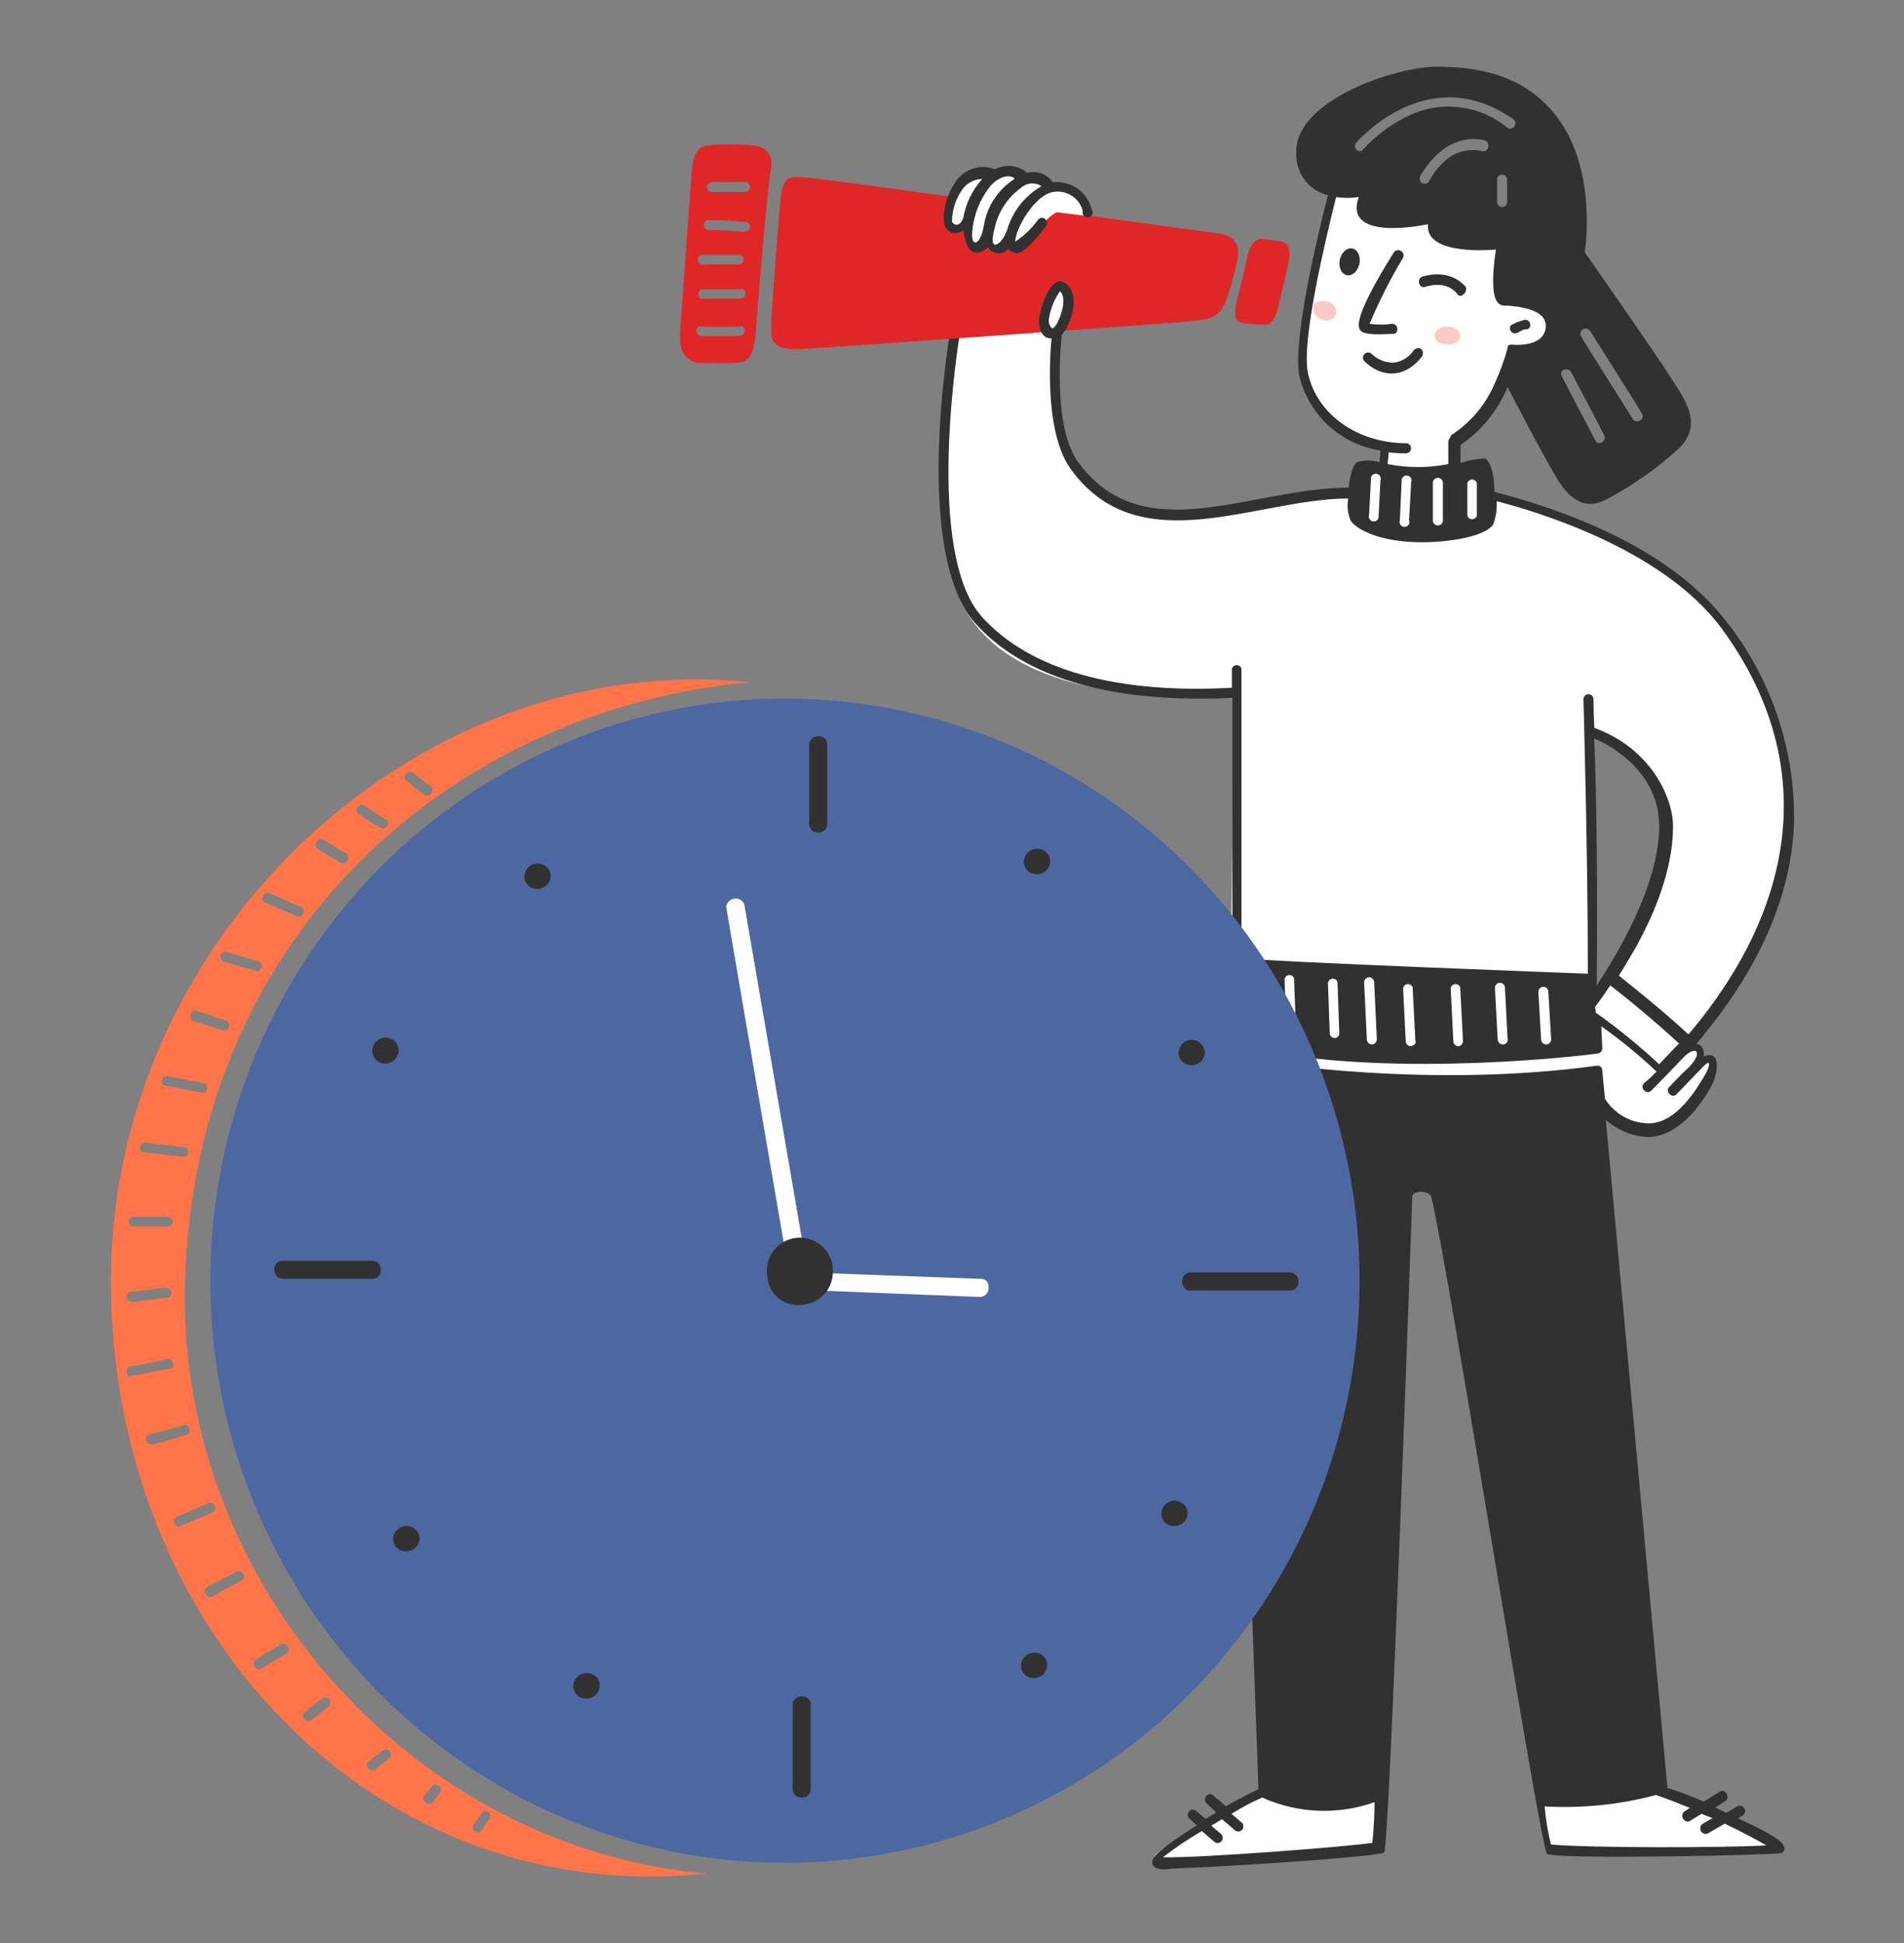 <svg width="50" height="51" viewBox="0 0 50 51" fill="none" xmlns="http://www.w3.org/2000/svg">
<rect x="0" y="0" width="50" height="51" fill="#808080" stroke="none"/>
<path d="M44.566 27.865C44.613 27.223 44.113 27.438 44.091 27.438C46.276 25.535 48.678 20.163 44.946 16.03C42.926 13.795 39.123 13 39.123 13C39.123 13 39.168 12.25 38.911 12.12C38.718 12.028 38.198 12.288 38.198 12.288C38.186 12.074 38.186 11.859 38.198 11.645C38.963 11.072 39.509 10.255 39.748 9.33C39.748 9.33 40.831 9.258 40.818 8.688C40.806 8.118 39.986 7.905 39.583 7.905C39.479 7.393 39.471 6.865 39.561 6.35C39.561 6.35 37.491 6.693 37.658 5.765C37.658 5.765 35.376 6.383 35.853 5.1C35.853 5.1 35.233 5.195 35.021 5.03C35.021 5.03 33.658 9.28 34.473 10.543C34.681 10.881 34.966 11.166 35.305 11.372C35.644 11.579 36.027 11.701 36.423 11.73L36.351 12.3C36.138 12.289 35.924 12.289 35.711 12.3C35.543 12.325 35.568 12.943 35.568 12.943C33.191 12.753 30.383 14.658 28.343 12.515C27.463 11.59 27.726 8.665 27.726 8.665L24.946 8.878C24.946 8.878 24.183 13.128 25.158 15.603C26.463 18.908 32.408 18.193 32.408 18.193L32.291 27.888C35.188 29.17 41.913 28.293 41.913 28.293L41.986 29.17C43.341 30.383 44.588 29.128 44.836 28.315C45.083 27.503 44.566 27.865 44.566 27.865ZM41.786 26.225L41.618 19.19C41.618 19.19 43.603 19.928 43.711 21.495C43.861 23.73 41.786 26.225 41.786 26.225Z" fill="white"/>
<path d="M40.359 47.161C40.359 47.161 40.504 48.443 40.622 48.491C40.739 48.538 46.492 48.633 46.562 48.443C46.632 48.253 43.812 47.066 43.544 46.971C43.522 46.971 41.359 47.563 40.359 47.161Z" fill="white"/>
<path d="M30.311 48.751C30.311 49.108 33.186 48.846 36.181 48.501C36.286 48.048 36.286 47.577 36.181 47.123C36.181 47.123 34.351 47.551 33.138 46.981C33.116 46.971 30.286 48.538 30.311 48.751Z" fill="white"/>
<path d="M38.343 8.808C38.343 8.688 38.201 8.57 38.011 8.57C37.821 8.57 37.676 8.665 37.676 8.808C37.676 9.125 38.343 9.125 38.343 8.808Z" fill="#FCCAC2"/>
<path d="M35.083 8.25C35.091 8.214 35.092 8.177 35.086 8.141C35.08 8.105 35.066 8.07 35.047 8.04C35.027 8.009 35.001 7.982 34.971 7.961C34.941 7.94 34.907 7.925 34.871 7.918C34.703 7.87 34.513 7.918 34.491 8.035C34.482 8.11 34.498 8.185 34.536 8.25C34.575 8.315 34.633 8.365 34.703 8.393C34.773 8.423 34.851 8.426 34.922 8.399C34.993 8.372 35.051 8.319 35.083 8.25Z" fill="#FCCAC2"/>
<path d="M33.781 27.032L33.733 25.703C33.738 25.674 33.751 25.648 33.772 25.629C33.793 25.609 33.82 25.597 33.848 25.594C33.877 25.591 33.906 25.598 33.93 25.613C33.954 25.628 33.973 25.651 33.983 25.677L34.031 27.01C34.088 27.195 33.781 27.192 33.781 27.032ZM35.063 27.247C35.028 27.25 34.994 27.239 34.967 27.217C34.94 27.194 34.924 27.162 34.92 27.128L34.873 25.797C34.878 25.769 34.891 25.743 34.912 25.724C34.933 25.704 34.96 25.692 34.988 25.689C35.017 25.686 35.046 25.693 35.07 25.708C35.094 25.723 35.113 25.746 35.123 25.773L35.17 27.105C35.174 27.138 35.165 27.172 35.145 27.199C35.125 27.226 35.096 27.244 35.063 27.25V27.247ZM36.038 27.413C36.004 27.415 35.969 27.405 35.943 27.383C35.916 27.361 35.899 27.329 35.895 27.295L35.823 25.795C35.82 25.76 35.831 25.726 35.854 25.699C35.876 25.672 35.908 25.656 35.943 25.652C35.977 25.65 36.011 25.66 36.038 25.682C36.065 25.704 36.082 25.736 36.086 25.77L36.156 27.27C36.158 27.304 36.148 27.338 36.126 27.365C36.104 27.392 36.072 27.409 36.038 27.413ZM37.058 27.46C37.024 27.463 36.989 27.452 36.963 27.43C36.936 27.408 36.919 27.377 36.916 27.343L36.846 25.94C36.85 25.912 36.864 25.886 36.885 25.866C36.906 25.846 36.932 25.834 36.961 25.831C36.989 25.829 37.018 25.835 37.042 25.85C37.067 25.866 37.085 25.888 37.096 25.915L37.168 27.317C37.2 27.39 37.13 27.438 37.058 27.46ZM38.308 27.46C38.274 27.463 38.239 27.452 38.213 27.43C38.186 27.408 38.169 27.377 38.166 27.343L38.096 25.94C38.1 25.912 38.114 25.886 38.135 25.866C38.156 25.846 38.182 25.834 38.211 25.831C38.239 25.829 38.268 25.835 38.292 25.85C38.317 25.866 38.335 25.888 38.346 25.915L38.418 27.317C38.419 27.349 38.409 27.38 38.391 27.405C38.373 27.431 38.348 27.45 38.318 27.46H38.308ZM39.473 27.413C39.439 27.415 39.404 27.405 39.378 27.383C39.351 27.361 39.334 27.329 39.331 27.295L39.258 25.94C39.255 25.905 39.266 25.871 39.289 25.844C39.311 25.817 39.343 25.801 39.378 25.797C39.412 25.795 39.447 25.805 39.473 25.827C39.5 25.849 39.517 25.881 39.52 25.915L39.59 27.27C39.594 27.287 39.594 27.304 39.591 27.32C39.587 27.337 39.58 27.352 39.57 27.366C39.559 27.38 39.546 27.391 39.531 27.399C39.516 27.407 39.5 27.412 39.483 27.413H39.473ZM40.613 27.413C40.579 27.415 40.544 27.405 40.518 27.383C40.491 27.361 40.474 27.329 40.471 27.295L40.398 26.045C40.396 26.01 40.407 25.976 40.429 25.95C40.452 25.923 40.483 25.906 40.518 25.902C40.553 25.9 40.587 25.911 40.614 25.933C40.641 25.956 40.657 25.988 40.66 26.023L40.733 27.258C40.736 27.275 40.736 27.293 40.732 27.31C40.728 27.327 40.721 27.344 40.711 27.358C40.7 27.373 40.688 27.385 40.672 27.394C40.657 27.404 40.641 27.41 40.623 27.413H40.613ZM41.863 19.385C42.113 19.48 43.571 20.165 43.571 21.685C43.571 23.255 42.428 25.108 41.931 25.867C41.953 23.635 41.935 20.86 41.863 19.385ZM43.571 27.935C43.046 27.447 42.49 26.994 41.906 26.58C41.909 26.531 41.901 26.483 41.883 26.438C41.883 26.438 42.073 26.188 42.285 25.867C42.548 26.058 43.428 26.773 44.093 27.39C43.925 27.555 43.751 27.75 43.571 27.935ZM36.038 48.37C35.49 48.465 31.498 48.775 30.538 48.75C30.863 48.498 31.205 48.269 31.561 48.062L31.893 48.347C31.907 48.358 31.923 48.366 31.94 48.371C31.958 48.376 31.976 48.377 31.993 48.374C32.011 48.372 32.028 48.366 32.043 48.357C32.059 48.349 32.072 48.337 32.083 48.322C32.094 48.308 32.102 48.292 32.106 48.275C32.111 48.258 32.112 48.24 32.11 48.222C32.108 48.205 32.102 48.188 32.093 48.172C32.084 48.157 32.072 48.143 32.058 48.133L31.808 47.92C31.903 47.873 31.998 47.8 32.093 47.752L32.425 48.038C32.439 48.05 32.456 48.06 32.473 48.066C32.491 48.072 32.51 48.074 32.528 48.073C32.547 48.071 32.565 48.066 32.581 48.057C32.598 48.048 32.612 48.036 32.624 48.021C32.635 48.006 32.643 47.989 32.648 47.971C32.653 47.953 32.653 47.934 32.65 47.916C32.647 47.897 32.64 47.88 32.63 47.864C32.62 47.849 32.606 47.835 32.59 47.825L32.34 47.61C32.598 47.446 32.868 47.303 33.148 47.182C34.078 47.602 35.135 47.645 36.096 47.303C36.095 47.659 36.075 48.015 36.038 48.37ZM43.498 47.12C43.713 47.19 44.02 47.31 44.378 47.453L44.236 47.547C44.093 47.642 44.236 47.88 44.378 47.797L44.685 47.608C44.781 47.655 44.876 47.678 44.971 47.725L44.721 47.867C44.687 47.886 44.663 47.918 44.653 47.955C44.643 47.991 44.648 48.031 44.667 48.064C44.686 48.097 44.717 48.121 44.754 48.131C44.791 48.141 44.83 48.136 44.863 48.117L45.291 47.867C45.743 48.083 46.145 48.295 46.383 48.438C45.355 48.502 41.74 48.508 40.728 48.415C40.647 48.087 40.592 47.752 40.563 47.415C41.552 47.47 42.544 47.368 43.501 47.112L43.498 47.12ZM41.573 8.648C41.62 8.6 41.715 8.625 41.763 8.695C41.763 8.695 43.118 10.835 43.118 10.857C43.213 11 42.975 11.143 42.88 11C42.88 11 41.526 8.863 41.526 8.838C41.514 8.822 41.507 8.804 41.503 8.785C41.499 8.766 41.5 8.747 41.505 8.728C41.509 8.709 41.517 8.692 41.529 8.677C41.541 8.661 41.556 8.649 41.573 8.64V8.648ZM41.05 9.717C41.082 9.697 41.12 9.69 41.157 9.696C41.194 9.702 41.227 9.721 41.251 9.75C41.251 9.75 42.13 11.412 42.13 11.438C42.2 11.58 41.963 11.723 41.893 11.555C41.893 11.555 41.013 9.893 41.013 9.87C41.005 9.857 40.999 9.843 40.997 9.828C40.994 9.812 40.995 9.797 40.998 9.782C41.002 9.767 41.008 9.753 41.017 9.741C41.026 9.728 41.037 9.718 41.05 9.71V9.717ZM35.611 3.75C35.633 3.728 37.493 1.55 39.743 3.132C39.883 3.232 39.721 3.465 39.578 3.348C39.213 3.049 38.77 2.863 38.302 2.813C37.833 2.762 37.36 2.849 36.941 3.062C36.511 3.274 36.124 3.564 35.8 3.917C35.706 4.055 35.501 3.888 35.611 3.75ZM39.578 4.725V5.32C39.574 5.352 39.558 5.381 39.534 5.402C39.51 5.423 39.479 5.434 39.447 5.434C39.415 5.434 39.384 5.423 39.36 5.402C39.336 5.381 39.32 5.352 39.316 5.32V4.72C39.293 4.555 39.578 4.53 39.578 4.72V4.725ZM39.078 3.87C39.075 3.888 39.068 3.905 39.057 3.919C39.047 3.934 39.033 3.947 39.017 3.956C39.002 3.965 38.984 3.97 38.966 3.972C38.948 3.973 38.93 3.971 38.913 3.965C38.73 3.925 38.54 3.932 38.361 3.986C38.182 4.041 38.02 4.14 37.891 4.275C37.746 4.413 37.625 4.573 37.533 4.75C37.517 4.781 37.489 4.805 37.456 4.816C37.422 4.827 37.386 4.825 37.354 4.809C37.323 4.793 37.299 4.765 37.288 4.732C37.277 4.698 37.28 4.661 37.295 4.63C37.295 4.63 37.891 3.442 38.983 3.68C39.02 3.692 39.051 3.718 39.069 3.753C39.087 3.788 39.09 3.828 39.078 3.865V3.87ZM45.376 16.37C44.831 15.635 43.736 14.565 41.526 13.662C40.784 13.359 40.022 13.109 39.245 12.912C39.245 12.508 39.151 12.105 38.995 12.033C38.778 12.044 38.562 12.084 38.355 12.152V11.682C38.904 11.304 39.333 10.777 39.59 10.162C39.803 10.565 40.383 11.7 40.873 12.537C41.48 13.578 42.086 13.155 42.276 13.06C42.927 12.707 43.533 12.277 44.081 11.777C44.788 11.105 44.158 10.373 43.868 9.9C43.578 9.428 41.618 6.62 41.618 6.62C41.618 6.62 41.925 4.745 41.071 3.342C40.215 1.94 38.77 1.75 37.723 1.75C36.675 1.75 33.973 2.627 34.041 4.03C34.032 4.28 34.111 4.526 34.262 4.725C34.414 4.925 34.63 5.066 34.873 5.125C34.588 6.218 33.941 8.95 34.123 9.875C34.245 10.374 34.511 10.826 34.89 11.173C35.269 11.521 35.743 11.747 36.251 11.825C36.251 11.945 36.228 12.075 36.228 12.135C36.035 12.073 35.827 12.073 35.633 12.135C35.538 12.182 35.443 12.49 35.418 12.8C32.848 12.8 30.028 14.465 28.316 12.135C27.598 11.162 27.886 8.783 27.886 8.735C27.892 8.716 27.895 8.696 27.893 8.676C27.891 8.656 27.884 8.637 27.873 8.621C27.863 8.604 27.848 8.589 27.831 8.579C27.814 8.569 27.795 8.562 27.775 8.561C27.755 8.559 27.735 8.562 27.717 8.569C27.698 8.576 27.681 8.587 27.668 8.602C27.654 8.617 27.644 8.634 27.639 8.653C27.633 8.673 27.632 8.693 27.636 8.713C27.61 8.807 27.346 11.235 28.11 12.3C29.901 14.8 32.995 13.085 35.406 13.085C35.368 13.285 35.392 13.492 35.475 13.678C35.668 13.928 36.225 14.178 37.045 14.225C37.865 14.273 38.975 14.11 39.208 13.773C39.284 13.576 39.316 13.365 39.303 13.155C40.133 13.37 43.628 14.342 45.218 16.505C47.781 20.005 47.183 23.793 44.34 27.152C43.651 26.51 42.748 25.797 42.511 25.608C42.653 25.392 42.8 25.135 42.961 24.858C43.628 23.657 43.935 22.575 43.935 21.695C43.935 20.945 43.365 19.652 41.868 19.105C41.846 18.655 41.846 18.37 41.846 18.355C41.846 18.337 41.842 18.318 41.834 18.301C41.827 18.284 41.816 18.269 41.802 18.257C41.789 18.244 41.773 18.235 41.755 18.229C41.737 18.223 41.719 18.221 41.7 18.223C41.682 18.224 41.664 18.23 41.648 18.239C41.632 18.248 41.618 18.26 41.607 18.275C41.596 18.29 41.588 18.307 41.584 18.325C41.58 18.343 41.579 18.362 41.583 18.38C41.583 18.427 41.698 22.38 41.698 25.558C41.698 25.558 33.363 25.247 32.6 25.152V17.552C32.593 17.525 32.576 17.501 32.554 17.484C32.531 17.467 32.504 17.458 32.475 17.458C32.447 17.458 32.42 17.467 32.397 17.484C32.375 17.501 32.358 17.525 32.35 17.552V18.052C29.308 18.22 27.048 17.582 25.793 16.2C24.243 14.492 25.198 8.857 25.198 8.785C25.221 8.62 24.96 8.572 24.948 8.738C24.901 8.988 23.983 14.553 25.616 16.365C26.785 17.668 28.798 18.337 31.483 18.337C31.768 18.337 32.053 18.337 32.363 18.315V27.273C32.363 27.303 32.373 27.332 32.389 27.358C32.406 27.383 32.43 27.403 32.458 27.415C35.833 28.317 41.108 27.773 41.958 27.652C41.992 27.649 42.024 27.632 42.046 27.605C42.068 27.578 42.078 27.544 42.075 27.51C42.075 27.345 42.053 27.13 42.053 26.94C42.564 27.301 43.048 27.698 43.503 28.128C43.398 28.236 43.286 28.34 43.17 28.438C43.05 28.555 43.24 28.745 43.361 28.628C43.645 28.343 43.928 28.055 44.191 27.773C44.498 27.438 44.761 27.558 44.38 27.985C44.191 28.16 44.01 28.343 43.836 28.532C43.715 28.65 43.906 28.84 44.026 28.723L44.738 27.985C44.948 27.767 44.901 28.008 44.761 28.235C44.62 28.462 44.048 29.532 43.24 29.485C43.02 29.473 42.806 29.409 42.616 29.297C42.426 29.185 42.265 29.029 42.148 28.843L42.075 28.093C42.076 28.075 42.072 28.057 42.065 28.041C42.057 28.024 42.047 28.01 42.033 27.999C42.019 27.987 42.003 27.979 41.986 27.974C41.969 27.97 41.95 27.969 41.933 27.973C37.586 28.567 33.403 27.925 32.523 27.782C32.502 27.777 32.48 27.777 32.46 27.782C32.439 27.787 32.419 27.797 32.403 27.811C32.387 27.825 32.374 27.842 32.367 27.862C32.359 27.882 32.356 27.904 32.358 27.925L33.048 46.96C32.855 47.055 32.548 47.21 32.191 47.41L31.858 47.125C31.741 47.008 31.55 47.22 31.693 47.34L31.943 47.578C31.848 47.625 31.753 47.695 31.658 47.742L31.408 47.53C31.394 47.519 31.378 47.511 31.361 47.506C31.344 47.501 31.326 47.5 31.308 47.502C31.291 47.504 31.274 47.51 31.258 47.518C31.243 47.527 31.229 47.539 31.218 47.553C31.207 47.566 31.199 47.582 31.194 47.599C31.189 47.617 31.188 47.635 31.19 47.652C31.192 47.67 31.198 47.687 31.206 47.702C31.215 47.718 31.227 47.731 31.241 47.742L31.43 47.91C30.838 48.29 30.291 48.66 30.265 48.835C30.195 49.097 30.623 49.085 30.765 49.05C33.001 48.955 36.266 48.718 36.35 48.623C36.493 48.455 37.086 31.442 37.086 31.418C37.086 31.227 37.543 31.25 37.586 31.418C38.005 33.047 40.461 48.623 40.628 48.667C41.148 48.812 46.568 48.69 46.758 48.642C46.776 48.639 46.793 48.632 46.807 48.622C46.822 48.611 46.835 48.598 46.844 48.582C46.853 48.566 46.858 48.549 46.86 48.531C46.861 48.513 46.859 48.495 46.853 48.477C46.828 48.405 46.806 48.263 45.641 47.727L45.761 47.655C45.792 47.636 45.815 47.605 45.824 47.57C45.833 47.534 45.827 47.496 45.808 47.465C45.789 47.434 45.758 47.411 45.723 47.402C45.687 47.393 45.65 47.399 45.618 47.417L45.331 47.585L45.045 47.443L45.308 47.275C45.45 47.18 45.308 46.943 45.166 47.025L44.738 47.288C44.429 47.15 44.111 47.03 43.788 46.93L42.17 29.395C42.474 29.665 42.86 29.823 43.266 29.845C44.168 29.845 44.808 28.775 44.975 28.442C45.093 28.192 45.225 27.54 44.738 27.73C44.785 27.445 44.571 27.398 44.548 27.398C46.163 25.497 47.048 23.55 47.113 21.575C47.141 19.691 46.529 17.853 45.376 16.363V16.37ZM36.203 13.535C36.206 13.555 36.205 13.575 36.2 13.594C36.194 13.613 36.184 13.631 36.171 13.646C36.157 13.66 36.141 13.672 36.122 13.679C36.103 13.686 36.083 13.689 36.063 13.687C36.043 13.685 36.024 13.679 36.007 13.668C35.99 13.658 35.976 13.644 35.965 13.627C35.954 13.61 35.948 13.591 35.946 13.571C35.944 13.551 35.946 13.531 35.953 13.512L36.001 12.585C35.997 12.565 35.999 12.545 36.005 12.526C36.01 12.507 36.02 12.49 36.034 12.475C36.048 12.461 36.065 12.449 36.083 12.443C36.102 12.435 36.122 12.433 36.142 12.435C36.162 12.437 36.181 12.443 36.198 12.454C36.215 12.464 36.229 12.479 36.239 12.496C36.25 12.513 36.256 12.532 36.258 12.552C36.26 12.571 36.258 12.591 36.251 12.61L36.203 13.535ZM37.011 13.678C37.014 13.697 37.013 13.717 37.007 13.736C37.002 13.756 36.992 13.773 36.978 13.788C36.965 13.803 36.948 13.814 36.929 13.821C36.911 13.829 36.891 13.831 36.871 13.829C36.851 13.828 36.832 13.821 36.815 13.811C36.798 13.8 36.783 13.786 36.773 13.77C36.762 13.753 36.755 13.733 36.753 13.714C36.751 13.694 36.754 13.674 36.761 13.655C36.761 13.655 36.808 12.655 36.808 12.633C36.805 12.613 36.806 12.593 36.812 12.574C36.818 12.555 36.828 12.537 36.842 12.523C36.855 12.508 36.872 12.497 36.891 12.49C36.909 12.483 36.929 12.48 36.949 12.482C36.969 12.484 36.988 12.491 37.005 12.501C37.022 12.512 37.036 12.526 37.047 12.543C37.057 12.56 37.064 12.579 37.066 12.599C37.068 12.619 37.065 12.639 37.058 12.658C37.058 12.68 37.001 13.678 37.001 13.678H37.011ZM37.891 13.678C37.886 13.709 37.87 13.738 37.846 13.759C37.822 13.78 37.791 13.792 37.759 13.792C37.727 13.792 37.696 13.78 37.672 13.759C37.648 13.738 37.632 13.709 37.628 13.678V12.658C37.632 12.626 37.648 12.597 37.672 12.576C37.696 12.555 37.727 12.543 37.759 12.543C37.791 12.543 37.822 12.555 37.846 12.576C37.87 12.597 37.886 12.626 37.891 12.658V13.678ZM38.033 11.588V12.182C37.507 12.285 36.966 12.285 36.441 12.182C36.441 12.11 36.465 11.992 36.465 11.873C36.623 11.893 36.782 11.902 36.941 11.898C36.972 11.893 37.001 11.877 37.022 11.853C37.043 11.829 37.055 11.798 37.055 11.766C37.055 11.734 37.043 11.703 37.022 11.679C37.001 11.655 36.972 11.639 36.941 11.635C35.658 11.635 34.588 10.885 34.35 9.805C34.16 8.95 34.825 6.24 35.086 5.173C35.283 5.201 35.483 5.201 35.681 5.173C35.251 6.383 37.501 5.885 37.501 5.885C37.406 6.74 39.283 6.55 39.283 6.55C39.033 8.238 39.495 8 39.615 8.023C39.736 8.045 40.668 8.072 40.59 8.617C40.523 9.07 39.901 9.068 39.685 9.045C39.638 9.045 39.59 9.068 39.59 9.115V9.14C39.502 9.458 39.388 9.768 39.251 10.068C39.015 10.623 38.618 11.094 38.111 11.42C38.081 11.5 38.033 11.54 38.033 11.588ZM38.783 13.535C38.775 13.562 38.759 13.586 38.736 13.603C38.714 13.62 38.686 13.629 38.658 13.629C38.63 13.629 38.602 13.62 38.58 13.603C38.557 13.586 38.541 13.562 38.533 13.535V12.68C38.541 12.653 38.557 12.629 38.58 12.612C38.602 12.595 38.63 12.586 38.658 12.586C38.686 12.586 38.714 12.595 38.736 12.612C38.759 12.629 38.775 12.653 38.783 12.68V13.535Z" fill="#313131"/>
<path d="M19.783 3.818C19.381 3.779 18.976 3.779 18.573 3.818C18.168 3.858 18.168 4.435 18.146 4.768C18.123 5.1 17.896 8.143 17.858 8.768C17.821 9.393 18.168 9.483 18.288 9.518C18.66 9.542 19.032 9.542 19.403 9.518C19.618 9.49 19.808 9.398 19.856 8.638C19.903 7.878 20.168 4.813 20.236 4.503C20.313 4.128 20.188 3.865 19.783 3.818ZM19.428 8.818H18.406C18.241 8.793 18.241 8.533 18.431 8.568C18.431 8.568 18.763 8.593 19.451 8.568C19.593 8.523 19.593 8.808 19.428 8.808V8.818ZM19.451 7.843H18.431C18.404 7.835 18.38 7.819 18.363 7.796C18.346 7.773 18.337 7.746 18.337 7.718C18.337 7.689 18.346 7.662 18.363 7.639C18.38 7.617 18.404 7.601 18.431 7.593H19.451C19.618 7.548 19.618 7.833 19.451 7.833V7.843ZM19.451 6.94H18.501C18.481 6.947 18.459 6.949 18.439 6.946C18.418 6.944 18.398 6.936 18.38 6.923C18.363 6.911 18.349 6.895 18.339 6.876C18.329 6.857 18.324 6.836 18.324 6.815C18.324 6.794 18.329 6.773 18.339 6.754C18.349 6.736 18.363 6.719 18.38 6.707C18.398 6.695 18.418 6.687 18.439 6.684C18.459 6.681 18.481 6.683 18.501 6.69H19.451C19.474 6.701 19.493 6.718 19.506 6.739C19.52 6.76 19.527 6.785 19.527 6.81C19.527 6.835 19.52 6.86 19.506 6.881C19.493 6.903 19.474 6.92 19.451 6.93V6.94ZM19.523 6.085C19.071 6.038 18.621 6.038 18.596 6.038C18.564 6.033 18.535 6.018 18.514 5.994C18.493 5.969 18.481 5.938 18.481 5.906C18.481 5.874 18.493 5.844 18.514 5.819C18.535 5.795 18.564 5.78 18.596 5.775C18.596 5.775 19.071 5.775 19.523 5.823C19.543 5.816 19.564 5.815 19.585 5.818C19.605 5.822 19.625 5.83 19.642 5.842C19.659 5.854 19.672 5.87 19.682 5.889C19.691 5.908 19.696 5.928 19.696 5.949C19.696 5.97 19.691 5.99 19.682 6.009C19.672 6.028 19.659 6.044 19.642 6.056C19.625 6.068 19.605 6.076 19.585 6.08C19.564 6.083 19.543 6.082 19.523 6.075V6.085ZM19.523 5.04H18.716C18.697 5.043 18.678 5.041 18.66 5.036C18.642 5.031 18.625 5.021 18.611 5.009C18.596 4.996 18.585 4.981 18.577 4.964C18.569 4.947 18.565 4.928 18.565 4.909C18.565 4.89 18.569 4.871 18.577 4.854C18.585 4.837 18.596 4.822 18.611 4.809C18.625 4.797 18.642 4.787 18.66 4.782C18.678 4.777 18.697 4.775 18.716 4.778H19.523C19.543 4.771 19.564 4.77 19.585 4.773C19.605 4.777 19.625 4.785 19.642 4.797C19.659 4.809 19.672 4.825 19.682 4.844C19.691 4.863 19.696 4.883 19.696 4.904C19.696 4.925 19.691 4.945 19.682 4.964C19.672 4.983 19.659 4.999 19.642 5.011C19.625 5.023 19.605 5.031 19.585 5.035C19.564 5.038 19.543 5.037 19.523 5.03V5.04Z" fill="#E02728"/>
<path d="M20.5 5.196C20.473 5.433 20.25 8.238 20.25 8.546C20.25 8.853 20.203 9.211 21.035 9.163C21.868 9.116 30.921 8.476 31.3 8.428C31.68 8.381 32.035 8.403 32.225 7.811C32.342 7.477 32.434 7.135 32.501 6.788C32.526 6.621 32.573 6.193 31.978 6.123C31.383 6.053 21.855 4.721 21.311 4.673C20.765 4.626 20.563 4.578 20.5 5.196Z" fill="#E02728"/>
<path d="M32.614 8.475C32.803 8.503 32.993 8.518 33.184 8.523C33.257 8.523 33.434 8.57 33.564 8.07C33.657 7.69 33.827 6.978 33.849 6.82C33.872 6.663 33.897 6.39 33.659 6.343C33.422 6.295 33.257 6.295 33.159 6.273C33.062 6.25 32.847 6.32 32.754 6.748C32.662 7.175 32.492 7.84 32.444 8.055C32.447 8.25 32.399 8.43 32.614 8.475Z" fill="#E02728"/>
<path d="M35.705 8.64C35.68 8.57 35.517 8.353 36.607 6.62C36.628 6.593 36.659 6.574 36.693 6.568C36.726 6.562 36.761 6.568 36.791 6.586C36.82 6.604 36.842 6.633 36.852 6.665C36.862 6.698 36.859 6.734 36.845 6.765C36.511 7.322 36.217 7.902 35.965 8.5C36.162 8.526 36.362 8.526 36.56 8.5C36.725 8.5 36.75 8.763 36.582 8.763C36.415 8.763 35.772 8.833 35.705 8.64Z" fill="#313131"/>
<path d="M38.271 7.715C37.963 7.335 37.463 7.525 37.438 7.525C37.273 7.595 37.188 7.335 37.343 7.263C37.368 7.263 38.033 7.013 38.486 7.525C38.561 7.675 38.341 7.853 38.271 7.715Z" fill="#313131"/>
<path d="M39.789 8.75C39.646 8.75 39.599 8.56 39.719 8.513C39.824 8.459 39.936 8.419 40.051 8.393C40.216 8.393 40.241 8.643 40.074 8.643C40.023 8.647 39.974 8.663 39.931 8.69C39.884 8.713 39.836 8.75 39.789 8.75Z" fill="#313131"/>
<path d="M35.822 9.473C35.8 9.447 35.789 9.414 35.791 9.381C35.793 9.347 35.807 9.316 35.831 9.292C35.854 9.268 35.886 9.254 35.919 9.253C35.953 9.251 35.986 9.262 36.012 9.283C36.164 9.432 36.368 9.518 36.582 9.521C36.692 9.511 36.799 9.475 36.894 9.418C36.989 9.36 37.069 9.282 37.129 9.188C37.177 9.141 37.272 9.116 37.319 9.163C37.345 9.187 37.362 9.22 37.366 9.255C37.37 9.291 37.361 9.326 37.342 9.356C36.887 9.946 36.269 9.921 35.822 9.473Z" fill="#313131"/>
<path d="M35.367 7.222C35.401 7.229 35.436 7.227 35.471 7.216C35.506 7.205 35.539 7.185 35.57 7.158C35.601 7.131 35.628 7.096 35.65 7.056C35.672 7.017 35.688 6.973 35.698 6.927C35.708 6.881 35.711 6.834 35.707 6.789C35.703 6.743 35.692 6.701 35.675 6.663C35.658 6.626 35.635 6.594 35.608 6.57C35.581 6.546 35.549 6.529 35.515 6.522C35.447 6.508 35.374 6.531 35.312 6.586C35.25 6.641 35.204 6.725 35.184 6.817C35.165 6.91 35.173 7.005 35.207 7.081C35.241 7.157 35.299 7.207 35.367 7.222Z" fill="#313131"/>
<path d="M28.552 5.671C28.514 5.453 28.395 5.257 28.217 5.125C28.04 4.992 27.819 4.933 27.599 4.958C27.599 4.958 27.482 4.531 26.849 4.768C26.849 4.768 26.707 4.341 26.019 4.651C26.019 4.651 25.457 4.248 25.067 5.078C24.487 6.328 25.257 6.051 25.317 5.886C25.317 5.886 25.292 6.551 25.567 6.573C25.842 6.596 25.947 6.193 25.947 6.193C25.947 6.193 25.922 6.528 26.112 6.573C26.302 6.618 26.492 6.361 26.517 6.266C26.517 6.266 26.444 6.553 26.612 6.573C26.779 6.593 27.584 5.553 27.774 5.573C27.964 5.593 28.552 5.671 28.552 5.671Z" fill="white"/>
<path d="M28.669 5.5C28.615 5.276 28.482 5.08 28.293 4.949C28.105 4.818 27.875 4.76 27.646 4.787C27.576 4.681 27.474 4.599 27.354 4.554C27.235 4.509 27.104 4.503 26.981 4.537C26.864 4.439 26.72 4.378 26.568 4.361C26.416 4.344 26.262 4.372 26.126 4.442C25.938 4.369 25.73 4.364 25.539 4.429C25.348 4.494 25.186 4.625 25.081 4.797C24.866 5.082 24.696 5.702 24.831 5.962C24.879 6.057 25.021 6.2 25.306 6.057C25.379 6.865 25.831 6.627 25.949 6.485C25.973 6.531 26.009 6.57 26.052 6.599C26.095 6.628 26.145 6.646 26.197 6.651C26.249 6.655 26.301 6.647 26.349 6.626C26.397 6.606 26.439 6.573 26.471 6.532C26.53 6.592 26.605 6.633 26.686 6.65C26.829 6.627 26.994 6.555 27.469 5.937C27.564 5.795 27.371 5.627 27.256 5.772C27.095 5.997 26.893 6.19 26.661 6.342C26.661 6.012 27.174 5.092 27.684 5.035C27.848 5.012 28.015 5.051 28.154 5.143C28.292 5.235 28.391 5.374 28.434 5.535C28.427 5.556 28.426 5.579 28.43 5.601C28.434 5.623 28.444 5.644 28.459 5.661C28.474 5.678 28.492 5.691 28.513 5.699C28.534 5.707 28.557 5.71 28.579 5.706C28.602 5.703 28.623 5.694 28.641 5.68C28.659 5.667 28.673 5.649 28.682 5.628C28.691 5.607 28.694 5.585 28.692 5.562C28.69 5.54 28.682 5.518 28.669 5.5ZM24.999 5.812C25.003 5.525 25.09 5.244 25.249 5.005C25.307 4.912 25.388 4.835 25.484 4.782C25.579 4.728 25.687 4.699 25.796 4.697C25.537 4.983 25.363 5.337 25.296 5.717C25.199 5.98 25.034 5.907 24.999 5.812ZM25.524 6.217C25.535 5.723 25.711 5.246 26.024 4.862C26.404 4.482 26.666 4.672 26.641 4.697C26.427 4.834 26.244 5.015 26.104 5.228C25.965 5.441 25.873 5.681 25.834 5.932C25.749 6.43 25.534 6.455 25.534 6.217H25.524ZM26.426 6.075C26.354 6.36 25.926 6.72 26.116 6.002C26.206 5.573 26.452 5.193 26.806 4.935C26.879 4.867 26.972 4.826 27.071 4.817C27.169 4.809 27.268 4.833 27.351 4.887C27.128 5.015 26.932 5.186 26.775 5.389C26.618 5.593 26.503 5.826 26.436 6.075H26.426Z" fill="#313131"/>
<path d="M27.838 7.5C27.695 7.478 27.41 8.213 27.41 8.428C27.41 8.643 27.53 8.808 27.743 8.735C27.955 8.663 28.338 7.578 27.838 7.5Z" fill="white"/>
<path d="M27.552 8.878C27.339 8.855 27.244 8.545 27.302 8.285C27.302 8.238 27.514 7.335 27.872 7.383C27.979 7.419 28.068 7.495 28.122 7.595C28.192 7.738 28.277 8.043 28.027 8.57C27.904 8.83 27.767 8.903 27.552 8.878ZM27.552 8.333C27.538 8.382 27.537 8.435 27.55 8.485C27.563 8.535 27.588 8.581 27.624 8.618C27.647 8.618 27.717 8.593 27.789 8.428C27.942 8.088 27.977 7.783 27.837 7.643C27.691 7.849 27.594 8.084 27.552 8.333Z" fill="#313131"/>
<path d="M5.523 33.616C5.523 35.623 5.914 37.609 6.672 39.463C7.43 41.317 8.542 43.002 9.943 44.42C11.344 45.839 13.008 46.965 14.839 47.733C16.669 48.501 18.632 48.896 20.613 48.896C22.595 48.896 24.557 48.501 26.388 47.733C28.219 46.965 29.882 45.839 31.284 44.42C32.685 43.002 33.796 41.317 34.555 39.463C35.313 37.609 35.703 35.623 35.703 33.616C35.703 29.563 34.114 25.677 31.284 22.811C28.454 19.946 24.616 18.336 20.613 18.336C16.611 18.336 12.773 19.946 9.943 22.811C7.113 25.677 5.523 29.563 5.523 33.616Z" fill="#4D68A1"/>
<path d="M4.86 33.615C5.14 24.395 12.012 18.615 19.687 17.908C11 17 2.912 24.55 2.912 33.615C2.912 42.825 9.867 50.093 18.547 49.178C10.872 48.5 4.62 41.575 4.86 33.615ZM10.66 20.308C10.683 20.281 10.715 20.264 10.75 20.26C10.785 20.256 10.821 20.265 10.85 20.285L11.3 20.64C11.442 20.735 11.277 20.973 11.135 20.855L10.682 20.5C10.667 20.49 10.654 20.476 10.644 20.461C10.635 20.445 10.629 20.427 10.627 20.409C10.624 20.391 10.626 20.372 10.632 20.355C10.638 20.337 10.647 20.321 10.66 20.308ZM9.375 21.188C9.422 21.14 9.495 21.093 9.565 21.14C9.565 21.14 10.087 21.495 10.112 21.495C10.14 21.509 10.161 21.532 10.174 21.561C10.186 21.589 10.188 21.62 10.179 21.65C10.171 21.68 10.152 21.705 10.127 21.723C10.101 21.74 10.07 21.748 10.04 21.745C9.821 21.64 9.614 21.513 9.422 21.365C9.352 21.33 9.352 21.235 9.375 21.188ZM8.307 22.09C8.316 22.074 8.328 22.06 8.343 22.049C8.357 22.038 8.374 22.03 8.392 22.026C8.41 22.021 8.428 22.02 8.446 22.023C8.464 22.026 8.482 22.033 8.497 22.043C8.497 22.043 9.067 22.4 9.09 22.4C9.232 22.495 9.09 22.708 8.947 22.65L8.355 22.293C8.323 22.271 8.3 22.238 8.291 22.201C8.282 22.163 8.288 22.124 8.307 22.09ZM7.07 23.445C7.07 23.445 7.877 23.8 7.902 23.8C8.07 23.873 7.95 24.11 7.807 24.05C7.807 24.05 7 23.695 6.975 23.695C6.802 23.64 6.927 23.35 7.07 23.445ZM5.787 25.085C5.79 25.067 5.797 25.05 5.808 25.035C5.819 25.02 5.833 25.007 5.849 24.998C5.865 24.989 5.882 24.984 5.901 24.982C5.919 24.981 5.937 24.984 5.955 24.99L6.81 25.24C6.835 25.256 6.854 25.279 6.865 25.306C6.875 25.334 6.877 25.364 6.869 25.393C6.86 25.421 6.843 25.446 6.819 25.464C6.796 25.481 6.767 25.491 6.737 25.49L5.882 25.24C5.852 25.227 5.827 25.205 5.81 25.177C5.793 25.15 5.785 25.118 5.787 25.085ZM5 26.628C5.004 26.61 5.011 26.593 5.022 26.579C5.033 26.564 5.047 26.552 5.062 26.543C5.078 26.534 5.096 26.529 5.114 26.527C5.132 26.525 5.15 26.527 5.167 26.533L5.952 26.795C5.976 26.809 5.995 26.83 6.007 26.856C6.018 26.881 6.022 26.91 6.017 26.937C6.011 26.964 5.998 26.989 5.978 27.009C5.958 27.028 5.932 27.041 5.905 27.045C5.835 27.045 5.942 27.073 5.072 26.795C5 26.773 5 26.675 5 26.628ZM4.25 28.363C4.253 28.328 4.27 28.297 4.297 28.275C4.324 28.253 4.358 28.242 4.392 28.245L5.367 28.435C5.392 28.447 5.414 28.466 5.427 28.49C5.441 28.514 5.447 28.541 5.445 28.569C5.442 28.597 5.43 28.623 5.412 28.644C5.394 28.665 5.369 28.679 5.342 28.685C5.31 28.685 5.425 28.708 4.342 28.495C4.327 28.494 4.312 28.489 4.298 28.482C4.285 28.474 4.274 28.463 4.265 28.451C4.256 28.438 4.25 28.424 4.247 28.408C4.245 28.393 4.246 28.378 4.25 28.363ZM3.68 30.113C3.683 30.078 3.7 30.047 3.727 30.024C3.753 30.002 3.787 29.991 3.822 29.993L4.867 30.113C4.894 30.122 4.917 30.141 4.932 30.165C4.947 30.189 4.954 30.218 4.952 30.246C4.949 30.275 4.937 30.302 4.918 30.323C4.898 30.344 4.873 30.358 4.845 30.363H4.82L3.775 30.245C3.697 30.265 3.672 30.17 3.672 30.123L3.68 30.113ZM3.467 31.943H4.44C4.467 31.95 4.491 31.967 4.508 31.989C4.525 32.012 4.534 32.039 4.534 32.068C4.534 32.096 4.525 32.123 4.508 32.146C4.491 32.169 4.467 32.185 4.44 32.193H3.46C3.436 32.183 3.416 32.166 3.401 32.145C3.387 32.123 3.38 32.098 3.38 32.073C3.38 32.047 3.387 32.022 3.401 32.001C3.416 31.979 3.436 31.962 3.46 31.953L3.467 31.943ZM4.392 34.055C3.392 34.188 3.5 34.175 3.467 34.175C3.3 34.175 3.277 33.913 3.442 33.913L4.345 33.795C4.527 33.78 4.552 34.065 4.385 34.065L4.392 34.055ZM3.325 36.005C3.322 35.971 3.333 35.937 3.354 35.91C3.376 35.883 3.408 35.866 3.442 35.863C3.515 35.863 3.99 35.768 4.392 35.673C4.56 35.648 4.63 35.923 4.44 35.923C4.19 35.97 3.515 36.113 3.42 36.113C3.365 36.158 3.34 36.085 3.317 36.015L3.325 36.005ZM3.965 37.905C3.822 37.905 3.775 37.668 3.942 37.655L4.845 37.405C4.874 37.405 4.902 37.415 4.926 37.433C4.949 37.451 4.966 37.475 4.974 37.504C4.982 37.532 4.98 37.562 4.97 37.589C4.959 37.617 4.94 37.64 4.915 37.655C3.907 37.953 4.025 37.915 3.957 37.915L3.965 37.905ZM4.677 40.068C4.65 40.062 4.626 40.049 4.607 40.029C4.588 40.01 4.575 39.985 4.569 39.959C4.564 39.932 4.567 39.904 4.578 39.879C4.589 39.854 4.607 39.833 4.63 39.818L5.462 39.46C5.478 39.452 5.495 39.447 5.512 39.446C5.53 39.445 5.547 39.447 5.564 39.453C5.58 39.458 5.596 39.467 5.609 39.478C5.622 39.489 5.633 39.503 5.641 39.519C5.649 39.535 5.653 39.551 5.655 39.569C5.656 39.586 5.654 39.604 5.649 39.62C5.643 39.637 5.634 39.652 5.623 39.666C5.612 39.679 5.598 39.69 5.582 39.698C4.697 40.073 4.695 40.078 4.67 40.078L4.677 40.068ZM6.365 41.47L5.582 41.898C5.437 41.993 5.295 41.755 5.437 41.66L6.215 41.25C6.357 41.17 6.5 41.408 6.357 41.48L6.365 41.47ZM7.53 43.395L6.865 43.798C6.722 43.893 6.58 43.655 6.722 43.56C6.722 43.56 7.362 43.158 7.387 43.158C7.522 43.073 7.665 43.31 7.522 43.405L7.53 43.395ZM8.622 44.798L8.172 45.153C8.03 45.248 7.862 45.035 8.005 44.94L8.457 44.583C8.472 44.572 8.489 44.565 8.506 44.561C8.524 44.557 8.542 44.557 8.56 44.56C8.577 44.563 8.594 44.57 8.61 44.579C8.625 44.589 8.638 44.602 8.648 44.616C8.659 44.631 8.666 44.648 8.67 44.665C8.674 44.683 8.674 44.701 8.671 44.719C8.668 44.737 8.661 44.754 8.652 44.769C8.642 44.784 8.629 44.797 8.615 44.808L8.622 44.798ZM12.447 47.885C12.516 47.794 12.58 47.699 12.637 47.6C12.732 47.458 12.972 47.6 12.852 47.743C12.784 47.834 12.72 47.929 12.662 48.028C12.582 48.18 12.345 48.038 12.44 47.895L12.447 47.885ZM11.142 47.135L11.332 46.898C11.427 46.755 11.665 46.923 11.545 47.065L11.355 47.315C11.25 47.42 11.04 47.25 11.135 47.135H11.142ZM9.692 46.233L10.047 45.948C10.061 45.937 10.077 45.928 10.094 45.924C10.111 45.919 10.129 45.917 10.147 45.919C10.164 45.922 10.181 45.927 10.197 45.936C10.213 45.944 10.226 45.956 10.237 45.97C10.248 45.984 10.256 46 10.261 46.017C10.266 46.034 10.267 46.052 10.265 46.07C10.263 46.087 10.258 46.105 10.249 46.12C10.24 46.136 10.229 46.149 10.215 46.16L9.857 46.445C9.732 46.54 9.542 46.328 9.685 46.233H9.692Z" fill="#FF7449"/>
<path d="M25.725 34.043L20.975 33.853C20.922 33.855 20.87 33.836 20.83 33.801C20.79 33.766 20.765 33.717 20.76 33.663C20.76 33.663 19.07 23.826 19.07 23.801C19.078 23.747 19.102 23.698 19.14 23.659C19.178 23.621 19.228 23.596 19.282 23.588C19.335 23.58 19.39 23.589 19.437 23.615C19.485 23.641 19.523 23.682 19.545 23.731L21.21 33.401L25.773 33.568C26.033 33.568 26.033 34.043 25.725 34.043Z" fill="white"/>
<path d="M21.5 21.852C21.466 21.857 21.432 21.853 21.399 21.842C21.367 21.831 21.337 21.813 21.313 21.789C21.289 21.765 21.271 21.735 21.26 21.703C21.249 21.67 21.245 21.636 21.25 21.602V19.547C21.25 19.262 21.725 19.237 21.725 19.547V21.614C21.727 21.645 21.723 21.676 21.712 21.705C21.702 21.734 21.686 21.76 21.665 21.782C21.643 21.805 21.618 21.823 21.59 21.834C21.561 21.846 21.531 21.852 21.5 21.852Z" fill="#313131"/>
<path d="M33.876 33.875H31.213C31.163 33.858 31.119 33.827 31.088 33.784C31.058 33.741 31.041 33.69 31.041 33.637C31.041 33.585 31.058 33.533 31.088 33.491C31.119 33.448 31.163 33.416 31.213 33.4H33.876C34.16 33.4 34.183 33.875 33.876 33.875Z" fill="#313131"/>
<path d="M9.779 33.567H7.426C7.141 33.567 7.116 33.092 7.426 33.092H9.779C10.064 33.092 10.086 33.567 9.779 33.567Z" fill="#313131"/>
<path d="M21.067 47.182C21.034 47.186 21.001 47.183 20.97 47.173C20.938 47.162 20.91 47.145 20.886 47.123C20.862 47.1 20.843 47.072 20.831 47.041C20.819 47.01 20.814 46.977 20.817 46.944V44.694C20.834 44.644 20.865 44.601 20.908 44.57C20.951 44.539 21.002 44.523 21.055 44.523C21.107 44.523 21.159 44.539 21.201 44.57C21.244 44.601 21.276 44.644 21.292 44.694V46.944C21.294 46.975 21.29 47.006 21.279 47.035C21.269 47.064 21.253 47.09 21.232 47.112C21.21 47.135 21.185 47.152 21.157 47.164C21.128 47.176 21.098 47.182 21.067 47.182Z" fill="#313131"/>
<path d="M27.577 22.613C27.575 22.658 27.565 22.703 27.546 22.744C27.527 22.785 27.5 22.822 27.467 22.853C27.434 22.884 27.395 22.908 27.352 22.924C27.31 22.94 27.265 22.947 27.219 22.945C27.175 22.946 27.132 22.938 27.091 22.922C27.05 22.906 27.013 22.881 26.982 22.85C26.951 22.819 26.926 22.782 26.91 22.741C26.894 22.7 26.886 22.657 26.887 22.613C26.888 22.567 26.899 22.522 26.918 22.48C26.937 22.439 26.965 22.401 26.998 22.37C27.032 22.34 27.072 22.316 27.115 22.3C27.158 22.285 27.204 22.278 27.249 22.28C27.293 22.28 27.336 22.288 27.376 22.305C27.416 22.322 27.453 22.346 27.483 22.377C27.514 22.408 27.538 22.445 27.554 22.485C27.57 22.526 27.578 22.569 27.577 22.613Z" fill="#313131"/>
<path d="M31.639 27.628C31.636 27.719 31.596 27.805 31.53 27.867C31.463 27.929 31.375 27.963 31.284 27.96C31.24 27.961 31.196 27.953 31.155 27.937C31.114 27.921 31.077 27.896 31.046 27.865C31.015 27.834 30.991 27.797 30.974 27.756C30.958 27.715 30.95 27.672 30.951 27.628C30.954 27.537 30.994 27.45 31.06 27.388C31.127 27.326 31.215 27.292 31.306 27.295C31.394 27.297 31.477 27.333 31.539 27.395C31.601 27.456 31.637 27.54 31.639 27.628Z" fill="#313131"/>
<path d="M27.5 43.712C27.497 43.804 27.458 43.89 27.391 43.952C27.325 44.014 27.236 44.048 27.145 44.045C27.101 44.046 27.057 44.038 27.017 44.022C26.976 44.005 26.939 43.981 26.908 43.95C26.877 43.919 26.852 43.882 26.836 43.841C26.82 43.8 26.812 43.757 26.813 43.712C26.816 43.621 26.855 43.535 26.922 43.473C26.988 43.411 27.076 43.377 27.168 43.38C27.212 43.379 27.255 43.387 27.296 43.403C27.337 43.42 27.374 43.444 27.405 43.475C27.436 43.506 27.46 43.543 27.477 43.584C27.493 43.625 27.501 43.669 27.5 43.712Z" fill="#313131"/>
<path d="M31.19 39.723C31.189 39.768 31.178 39.813 31.159 39.854C31.14 39.895 31.113 39.932 31.08 39.963C31.047 39.994 31.008 40.018 30.966 40.034C30.923 40.05 30.878 40.057 30.833 40.055C30.789 40.056 30.745 40.048 30.704 40.032C30.663 40.016 30.626 39.991 30.595 39.96C30.564 39.929 30.54 39.892 30.523 39.851C30.507 39.81 30.499 39.767 30.5 39.723C30.502 39.678 30.512 39.633 30.531 39.592C30.55 39.55 30.577 39.513 30.61 39.483C30.643 39.452 30.682 39.428 30.725 39.412C30.767 39.396 30.812 39.389 30.858 39.39C30.945 39.392 31.029 39.428 31.091 39.49C31.152 39.552 31.188 39.635 31.19 39.723Z" fill="#313131"/>
<path d="M15.75 44.251C15.748 44.296 15.738 44.341 15.719 44.382C15.7 44.423 15.673 44.46 15.64 44.491C15.607 44.522 15.568 44.546 15.525 44.562C15.483 44.578 15.438 44.585 15.392 44.583C15.348 44.585 15.304 44.578 15.262 44.562C15.221 44.546 15.183 44.521 15.152 44.49C15.12 44.459 15.095 44.422 15.078 44.38C15.062 44.339 15.054 44.295 15.055 44.251C15.058 44.16 15.097 44.074 15.164 44.011C15.23 43.949 15.319 43.916 15.41 43.918C15.454 43.916 15.499 43.923 15.54 43.939C15.582 43.955 15.62 43.979 15.652 44.011C15.684 44.042 15.709 44.079 15.726 44.121C15.743 44.162 15.751 44.206 15.75 44.251Z" fill="#313131"/>
<path d="M11.014 40.388C11.011 40.479 10.972 40.565 10.905 40.627C10.839 40.69 10.75 40.723 10.659 40.72C10.615 40.721 10.571 40.714 10.53 40.697C10.489 40.681 10.452 40.657 10.421 40.625C10.39 40.594 10.365 40.557 10.348 40.517C10.332 40.476 10.324 40.432 10.324 40.388C10.326 40.343 10.336 40.298 10.355 40.257C10.374 40.216 10.401 40.178 10.434 40.148C10.467 40.117 10.506 40.093 10.549 40.077C10.591 40.061 10.636 40.054 10.682 40.055C10.726 40.054 10.769 40.062 10.81 40.079C10.851 40.095 10.888 40.119 10.919 40.151C10.95 40.182 10.975 40.219 10.991 40.26C11.007 40.3 11.015 40.344 11.014 40.388Z" fill="#313131"/>
<path d="M10.469 27.58C10.468 27.625 10.457 27.67 10.438 27.711C10.42 27.752 10.393 27.789 10.36 27.82C10.326 27.851 10.287 27.875 10.245 27.891C10.202 27.907 10.157 27.914 10.112 27.912C10.068 27.913 10.024 27.905 9.983 27.889C9.943 27.873 9.906 27.848 9.874 27.817C9.843 27.786 9.819 27.749 9.803 27.708C9.786 27.668 9.778 27.624 9.779 27.58C9.779 27.488 9.816 27.401 9.88 27.336C9.945 27.271 10.033 27.235 10.124 27.235C10.216 27.235 10.304 27.271 10.368 27.336C10.433 27.401 10.469 27.488 10.469 27.58Z" fill="#313131"/>
<path d="M14.459 23C14.456 23.091 14.417 23.177 14.35 23.239C14.284 23.301 14.195 23.335 14.104 23.332C14.06 23.333 14.016 23.325 13.976 23.309C13.935 23.293 13.898 23.268 13.867 23.237C13.836 23.206 13.811 23.169 13.795 23.128C13.778 23.087 13.771 23.044 13.772 23C13.775 22.909 13.814 22.823 13.88 22.76C13.947 22.698 14.036 22.664 14.127 22.667C14.171 22.666 14.214 22.674 14.255 22.69C14.296 22.707 14.333 22.731 14.364 22.762C14.395 22.793 14.419 22.83 14.436 22.871C14.452 22.912 14.46 22.956 14.459 23Z" fill="#313131"/>
<path d="M21.874 33.353C21.874 34.493 20.139 34.621 20.139 33.353C20.139 33.123 20.23 32.903 20.393 32.74C20.555 32.577 20.776 32.486 21.006 32.486C21.236 32.486 21.457 32.577 21.62 32.74C21.782 32.903 21.874 33.123 21.874 33.353Z" fill="#313131"/>
</svg>
